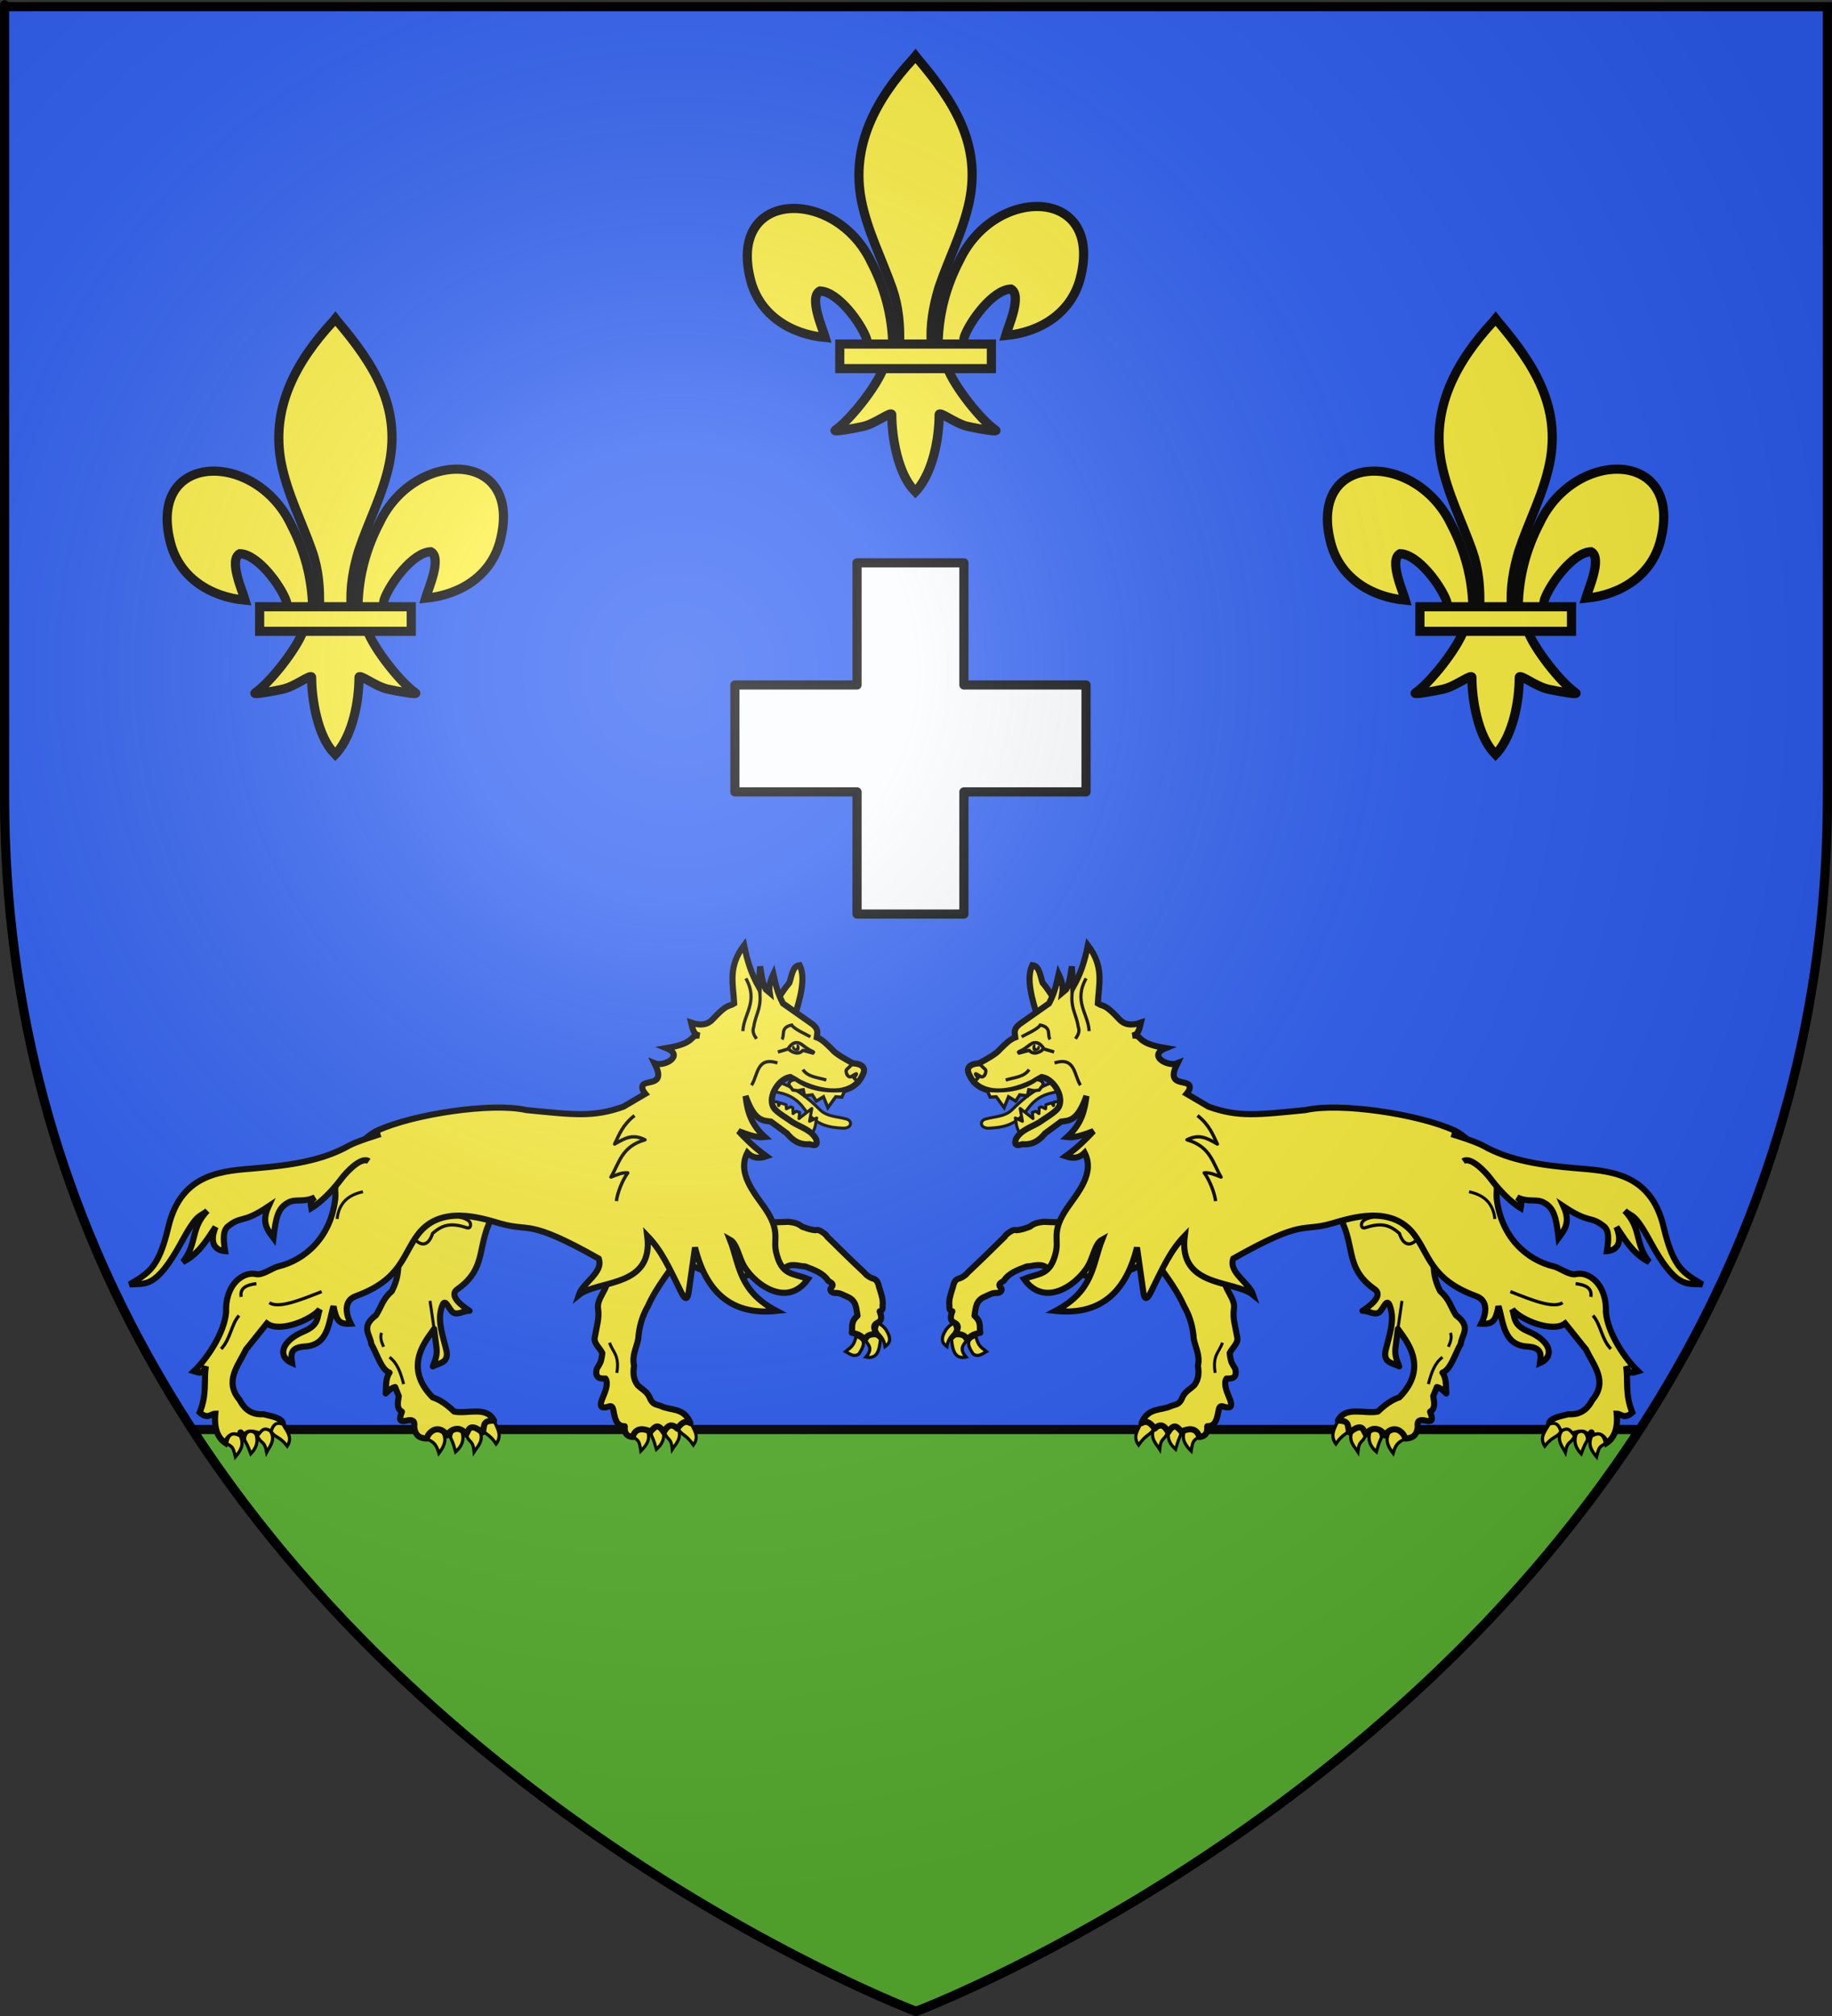 <?xml version="1.0" encoding="UTF-8" standalone="no"?>
<svg
   xmlns:dc="http://purl.org/dc/elements/1.1/"
   xmlns:cc="http://creativecommons.org/ns#"
   xmlns:rdf="http://www.w3.org/1999/02/22-rdf-syntax-ns#"
   xmlns:svg="http://www.w3.org/2000/svg"
   xmlns="http://www.w3.org/2000/svg"
   xmlns:xlink="http://www.w3.org/1999/xlink"
   xmlns:sodipodi="http://sodipodi.sourceforge.net/DTD/sodipodi-0.dtd"
   xmlns:inkscape="http://www.inkscape.org/namespaces/inkscape"
   height="660"
   width="600"
   version="1.0"
   id="svg2"
   sodipodi:version="0.32"
   inkscape:version="0.46"
   sodipodi:docname="Blason_ville_fr_Barbazan-Dessus_A(65).svg"
   sodipodi:docbase="D:\Mes documents\Renaud-Notre Lapin"
   inkscape:export-filename="/Users/olivier/Desktop/Blason Rouge/Blason_Vide_3D.png"
   inkscape:export-xdpi="144"
   inkscape:export-ydpi="144"
   inkscape:output_extension="org.inkscape.output.svg.inkscape">
  <rect width="100%" height="100%" fill="#333333" stroke="none"/>
  <sodipodi:namedview
     inkscape:window-height="975"
     inkscape:window-width="1280"
     inkscape:pageshadow="2"
     inkscape:pageopacity="0.0"
     guidetolerance="10.0"
     gridtolerance="10.0"
     objecttolerance="10.0"
     borderopacity="1.0"
     bordercolor="#666666"
     pagecolor="#ffffff"
     id="base"
     showgrid="false"
     height="660px"
     inkscape:zoom="1.1590904"
     inkscape:cx="300.00013"
     inkscape:cy="330.00014"
     inkscape:window-x="-4"
     inkscape:window-y="-4"
     inkscape:current-layer="layer3"
     inkscape:object-nodes="true" />
  <desc
     id="desc4">Flag of Canton of Valais (Wallis)</desc>
  <defs
     id="defs6">
    <linearGradient
       id="linearGradient2893">
      <stop
         style="stop-color:white;stop-opacity:0.314;"
         offset="0"
         id="stop2895" />
      <stop
         id="stop2897"
         offset="0.19"
         style="stop-color:white;stop-opacity:0.251;" />
      <stop
         style="stop-color:#6b6b6b;stop-opacity:0.125;"
         offset="0.6"
         id="stop2901" />
      <stop
         style="stop-color:black;stop-opacity:0.125;"
         offset="1"
         id="stop2899" />
    </linearGradient>
    <radialGradient
       inkscape:collect="always"
       xlink:href="#linearGradient2893"
       id="radialGradient3163"
       gradientUnits="userSpaceOnUse"
       gradientTransform="matrix(1.353,0,0,1.349,-77.629,-85.747)"
       cx="221.445"
       cy="226.331"
       fx="221.445"
       fy="226.331"
       r="300" />
    <g
       id="s-4">
      <g
         id="c-6">
        <path
           transform="matrix(0.951,0.309,-0.309,0.951,0,-1)"
           d="M 0,0 L 0,1 L 0.5,1 L 0,0 z"
           id="t-0" />
        <use
           height="540"
           width="810"
           y="0"
           x="0"
           id="use2144-7"
           transform="scale(-1,1)"
           xlink:href="#t-0" />
      </g>
      <g
         id="a-1">
        <use
           height="540"
           width="810"
           y="0"
           x="0"
           id="use2147-7"
           transform="matrix(0.309,0.951,-0.951,0.309,0,0)"
           xlink:href="#c-6" />
        <use
           height="540"
           width="810"
           y="0"
           x="0"
           id="use2149-7"
           transform="matrix(-0.809,0.588,-0.588,-0.809,0,0)"
           xlink:href="#c-6" />
      </g>
      <use
         height="540"
         width="810"
         y="0"
         x="0"
         id="use2151-7"
         transform="scale(-1,1)"
         xlink:href="#a-1" />
    </g>
    <g
       id="f">
      <rect
         id="rect1964"
         style="fill:#28166f"
         y="-30"
         x="-50"
         height="60"
         width="100" />
      <g
         id="g1966"
         style="fill:#ffffff"
         transform="translate(0,-20)">
        <path
           id="path1968"
           d="M -1.212,27.818 C -1.212,22.175 -2.091,20.471 -4.542,13.98 C -5.709,10.888 -5.024,7.103 -2.858,3.601 C -2.082,2.346 -1.114,1.214 0,0 C 1.114,1.214 2.082,2.346 2.858,3.601 C 5.024,7.103 5.709,10.888 4.542,13.98 C 2.091,20.471 1.212,22.175 1.212,27.818 L -1.212,27.818 z" />
        <path
           id="rwi"
           d="M 2.922,27.672 C 2.922,21.721 5.239,17.829 8.501,16.66 C 9.949,16.141 11.808,16.387 13.519,18.107 C 15.638,20.236 16.255,26.1 10.036,27.228 C 10.694,26.272 10.655,24.147 9.322,23.441 C 8.331,22.916 7.209,23.188 6.646,23.564 C 5.822,24.116 4.917,25.67 4.967,27.672 L 2.922,27.672 z" />
        <path
           id="path1971"
           d="M 1.777,30.183 C 1.79,32.191 2.795,33.518 4.516,34.257 C 4.295,34.955 3.257,36.378 1.831,36.281 C 1.55,37.787 1.282,38.632 0,40 C -1.282,38.632 -1.55,37.787 -1.831,36.281 C -3.257,36.378 -4.295,34.955 -4.516,34.257 C -2.795,33.518 -1.79,32.191 -1.777,30.183 L 1.777,30.183 z" />
        <use
           xlink:href="#rwi"
           height="400"
           width="800"
           y="0"
           x="0"
           id="use1973"
           transform="scale(-1,1)" />
        <rect
           id="rect1975"
           y="27.331"
           x="-7.923"
           height="3.218"
           width="15.846" />
      </g>
    </g>
    <g
       id="s">
      <g
         id="c">
        <path
           transform="matrix(0.951,0.309,-0.309,0.951,0,-1)"
           d="M 0,0 L 0,1 L 0.5,1 L 0,0 z"
           id="t" />
        <use
           height="540"
           width="810"
           y="0"
           x="0"
           id="use2144"
           transform="scale(-1,1)"
           xlink:href="#t" />
      </g>
      <g
         id="a">
        <use
           height="540"
           width="810"
           y="0"
           x="0"
           id="use2147"
           transform="matrix(0.309,0.951,-0.951,0.309,0,0)"
           xlink:href="#c" />
        <use
           height="540"
           width="810"
           y="0"
           x="0"
           id="use2149"
           transform="matrix(-0.809,0.588,-0.588,-0.809,0,0)"
           xlink:href="#c" />
      </g>
      <use
         height="540"
         width="810"
         y="0"
         x="0"
         id="use2151"
         transform="scale(-1,1)"
         xlink:href="#a" />
    </g>
  </defs>
  <g
     inkscape:groupmode="layer"
     id="layer3"
     inkscape:label="Fond écu"
     style="display:inline">
    <path
       id="path2855"
       style="fill:#2b5df2;fill-opacity:1;fill-rule:evenodd;stroke:none;stroke-width:1px;stroke-linecap:butt;stroke-linejoin:miter;stroke-opacity:1"
       d="M 300,658.5 C 300,658.5 598.5,546.18 598.5,260.728 C 598.5,-24.723 598.5,2.176 598.5,2.176 L 1.5,2.176 L 1.5,260.728 C 1.5,546.18 300,658.5 300,658.5 z"
       sodipodi:nodetypes="cccccc" />
    <g
       id="g3714"
       transform="translate(212.95,-619.159)" />
    <g
       id="layer9"
       inkscape:label="Fond d'écu"
       transform="translate(212.95,-619.159)">
      <g
         transform="matrix(2,0,0,2,-732.892,-1853.188)"
         inkscape:label="Meubles"
         id="g2807" />
      <g
         transform="matrix(2,0,0,2,1696.976,-413.55)"
         inkscape:label="Meubles"
         id="g4626" />
      <g
         id="g5271"
         inkscape:label="Meubles"
         transform="matrix(2,0,0,2,-732.892,-453.188)" />
      <g
         id="g5273"
         inkscape:label="Reflet final"
         transform="matrix(2,0,0,2,-732.892,-453.188)" />
      <g
         id="g5275"
         inkscape:label="Contour final"
         transform="matrix(2,0,0,2,-732.892,-453.188)" />
    </g>
    <g
       id="layer6"
       inkscape:label="Reflet final"
       transform="translate(212.95,-619.159)" />
    <g
       id="layer5"
       inkscape:label="Contour final"
       transform="translate(212.95,-619.159)" />
    <path
       style="fill:#5ab532;fill-opacity:1;fill-rule:evenodd;stroke:#000000;stroke-width:3;stroke-linecap:butt;stroke-linejoin:miter;stroke-opacity:1"
       d="M 63 468 C 150.382 602.192 300 658.5 300 658.5 C 300 658.5 449.618 602.192 537 468 L 63 468 z "
       id="path5207" />
  </g>
  <g
     inkscape:groupmode="layer"
     id="layer4"
     inkscape:label="Meubles">
    <g
       style="display:inline"
       transform="matrix(1.562,0,0,1.562,-255.619,-628.26)"
       id="g19615">
      <path
         d="M 360.348,474.115 C 360.49,467.92 362.023,462.161 364.877,456.705 C 372.348,440.986 395.169,441.361 390.138,460.586 C 388.285,467.67 381.987,471.833 374.506,472.547 C 375.046,470.681 378.016,464.082 375.619,462.791 C 371.785,462.936 367.024,469.562 365.88,472.721 C 365.714,473.175 365.761,473.699 365.576,474.145"
         style="fill:#fcef3c;fill-opacity:1;fill-rule:evenodd;stroke:#000000;stroke-width:1.92;stroke-linecap:butt;stroke-linejoin:miter;stroke-miterlimit:4;stroke-dasharray:none;stroke-opacity:1;display:inline"
         id="path1876"
         sodipodi:nodetypes="ccscscc" />
      <path
         d="M 350.844,474.525 C 350.702,468.329 349.169,462.571 346.315,457.114 C 338.844,441.396 316.023,441.771 321.053,460.995 C 322.907,468.079 329.204,472.243 336.685,472.957 C 336.145,471.09 333.175,464.492 335.573,463.201 C 339.407,463.345 344.167,469.971 345.312,473.131 C 345.477,473.584 345.431,474.108 345.616,474.555"
         style="fill:#fcef3c;fill-opacity:1;fill-rule:evenodd;stroke:#000000;stroke-width:1.92;stroke-linecap:butt;stroke-linejoin:miter;stroke-miterlimit:4;stroke-dasharray:none;stroke-opacity:1"
         id="path1902"
         sodipodi:nodetypes="ccscscc" />
      <path
         d="M 355.154,414.5 C 347.283,422.985 341.998,432.796 344.276,444.303 C 345.533,450.651 348.58,456.531 350.729,462.647 C 352.073,466.484 352.416,470.492 352.257,474.525 L 358.936,474.525 C 358.616,470.462 359.316,466.525 360.464,462.647 C 362.511,456.493 365.626,450.656 366.917,444.303 C 369.33,432.425 363.666,423.467 356.073,414.537 L 355.609,413.945 L 355.154,414.5 z"
         style="fill:#fcef3c;fill-opacity:1;fill-rule:nonzero;stroke:#000000;stroke-width:1.92;stroke-linecap:butt;stroke-linejoin:miter;stroke-miterlimit:4;stroke-dasharray:none;stroke-opacity:1"
         id="path3734"
         sodipodi:nodetypes="csccccsccc" />
      <path
         d="M 348.926,479.228 C 347.53,483.141 341.837,490.307 338.814,492.35 C 338.029,492.88 342.562,492.045 344.592,491.6 C 347.254,491.016 350.714,488.18 350.632,489.181 C 350.625,493.765 351.913,501.413 355.273,504.928 L 355.591,505.267 L 355.92,504.928 C 359.278,501.011 360.544,494.124 360.561,489.181 C 360.479,488.18 363.939,491.016 366.601,491.6 C 368.631,492.045 373.163,492.88 372.379,492.35 C 369.356,490.307 363.666,483.141 362.27,479.228 L 348.926,479.228 z"
         style="fill:#fcef3c;fill-opacity:1;fill-rule:evenodd;stroke:#000000;stroke-width:1.92;stroke-linecap:butt;stroke-linejoin:miter;stroke-miterlimit:4;stroke-dasharray:none;stroke-opacity:1"
         id="path6395"
         sodipodi:nodetypes="cssscccssscc" />
      <rect
         width="31.789"
         height="5.15"
         x="339.727"
         y="474.326"
         style="fill:#fcef3c;fill-opacity:1;stroke:#000000;stroke-width:1.92;stroke-miterlimit:4;stroke-dasharray:none;stroke-opacity:1"
         id="rect4623" />
    </g>
    <use
       style="display:inline"
       x="0"
       y="0"
       xlink:href="#g19615"
       id="use3042"
       transform="translate(-190,86)"
       width="600"
       height="660" />
    <use
       style="display:inline"
       x="0"
       y="0"
       xlink:href="#g19615"
       id="use3044"
       transform="translate(190,86)"
       width="600"
       height="660" />
    <path
       style="opacity:0.98;fill:#ffffff;fill-opacity:1;stroke:#000000;stroke-width:3;stroke-linejoin:round;stroke-miterlimit:4;stroke-dasharray:none;stroke-opacity:1;display:inline"
       d="M 280.688,184.25 L 280.688,224.25 L 240.688,224.25 L 240.688,259.25 L 280.688,259.25 L 280.688,299.25 L 315.688,299.25 L 315.688,259.25 L 355.688,259.25 L 355.688,224.25 L 315.688,224.25 L 315.688,184.25 L 280.688,184.25 z"
       id="rect3046" />
    <g
       id="g5159"
       transform="matrix(0.999,-3.4899496e-2,3.4899496e-2,0.999,-16.863,25.461)">
      <path
         sodipodi:nodetypes="cssssscc"
         id="path5032"
         d="M 354.91,340.565 C 348.315,341.156 342.849,344.004 336.426,349.961 C 333.97,352.239 330.361,351.942 327.499,352.725 C 325.695,353.219 325.659,355.778 328.865,355.71 C 333.455,355.613 337.621,355.068 341.572,349.851 C 343.869,346.817 346.703,345.423 349.659,344.876 L 357.43,343.439 L 354.91,340.565 z"
         style="fill:#fcef3c;fill-opacity:1;stroke:#000000;stroke-width:0.975;stroke-linejoin:round;stroke-miterlimit:4;stroke-dasharray:none;stroke-opacity:1;display:inline" />
      <path
         style="fill:#fcef3c;fill-opacity:1;stroke:#000000;stroke-width:2;stroke-miterlimit:4;stroke-dasharray:none;stroke-opacity:1"
         d="M 351.919,314.808 C 350.564,312.679 349.479,310.734 347.89,308.716 C 347.22,306.593 347.098,303.155 344.74,302.841 C 342.551,306.899 344.054,313.678 346.207,320.935 L 351.919,314.808 z"
         id="path4928"
         sodipodi:nodetypes="ccccc" />
      <path
         style="fill:#fcef3c;fill-opacity:1;stroke:#000000;stroke-width:1.061;stroke-miterlimit:4;stroke-dasharray:none;stroke-opacity:1"
         d="M 439.59,455.436 C 438.577,457.705 436.636,460.069 438.652,463.017 C 441.169,459.523 442.322,460.274 443.453,458.222 C 442.755,455.907 441.607,454.45 439.59,455.436 z"
         id="path4719"
         sodipodi:nodetypes="cccc" />
      <path
         style="fill:#fcef3c;fill-opacity:1;stroke:#000000;stroke-width:1.061;stroke-miterlimit:4;stroke-dasharray:none;stroke-opacity:1"
         d="M 444.223,458.96 C 442.432,462.012 444.969,464.442 445.768,465.85 C 446.339,461.746 447.445,463.266 448.587,460.288 C 448.021,457.982 446.655,457.194 444.223,458.96 z"
         id="path4721"
         sodipodi:nodetypes="cccc" />
      <path
         style="fill:#fcef3c;fill-opacity:1;stroke:#000000;stroke-width:1.061;stroke-miterlimit:4;stroke-dasharray:none;stroke-opacity:1"
         d="M 449.798,459.924 C 449.19,462.359 449.873,464.17 451.829,466.074 C 452.979,462.545 452.851,463.21 453.685,461.367 C 453.506,458.117 450.617,458.122 449.798,459.924 z"
         id="path4723"
         sodipodi:nodetypes="cccc" />
      <path
         style="fill:#fcef3c;fill-opacity:1;stroke:#000000;stroke-width:1.061;stroke-miterlimit:4;stroke-dasharray:none;stroke-opacity:1"
         d="M 456.291,459.736 C 454.59,462.491 455.922,464.779 457.28,466.721 C 458.438,463.162 459.595,463.128 461.482,462.065 C 461.091,457.835 457.819,459.176 456.291,459.736 L 456.291,459.736 z"
         id="path4725"
         sodipodi:nodetypes="ccccc" />
      <path
         sodipodi:nodetypes="cscssscscccccccccsccccccccccc"
         id="path4980"
         d="M 441.689,387.25 C 447.838,397.717 442.994,405.169 453.085,412.82 C 456.132,415.13 451.015,418.491 448.886,419.765 C 450.793,419.644 453.22,421.913 454.798,420.014 C 456.433,418.045 457.272,415.523 458.183,419.449 C 459.175,423.722 457.401,428.089 456.084,432.707 C 454.8,437.208 458.408,437.146 460.282,438.39 C 459.598,436.437 458.882,434.681 459.272,432.284 L 460.282,426.078 C 462.235,429.337 470.485,438.587 459.983,448.491 C 457.271,449.308 454.951,450.947 452.785,452.911 C 448.343,453.655 442.216,450.597 439.59,455.436 C 443.958,455.445 442.367,457.87 443.275,459.432 C 447.799,456.04 447.827,459.077 448.587,460.288 C 450.484,457.37 453.785,458.531 454.774,460.803 C 457.171,457.456 460.554,458.943 461.482,462.065 C 463.514,462.024 465.273,461.454 465.681,458.277 C 465.374,456.316 466.508,455.94 468.08,456.383 C 471.34,457.303 470.324,455.274 469.879,453.542 C 471.759,452.638 471.312,450.508 471.079,448.491 L 472.381,445.559 C 473.38,445.835 474.38,446.629 475.38,447.769 C 475.259,445.664 475.737,443.02 474.377,440.915 C 477.147,439.981 478.634,434.995 480.675,431.76 C 481.045,428.751 484.551,426.342 479.476,422.29 C 477.846,419.612 477.525,416.934 474.575,414.257 C 471.039,406.719 473.629,402.276 473.778,395.773 L 461.182,380.936 L 441.689,387.25 z"
         style="opacity:0.98;fill:#fcef3c;fill-opacity:1;stroke:#000000;stroke-width:2;stroke-linejoin:round;stroke-miterlimit:4;stroke-dasharray:none;stroke-opacity:1" />
      <path
         id="path4982"
         d="M 460.282,426.078 L 461.932,416.962"
         style="opacity:0.98;fill:none;fill-opacity:1;stroke:#000000;stroke-width:0.975;stroke-linejoin:round;stroke-miterlimit:4;stroke-dasharray:none;stroke-opacity:1" />
      <path
         sodipodi:nodetypes="cc"
         id="path4984"
         d="M 469.628,444.505 C 470.668,440.992 471.894,437.674 474.553,435.864"
         style="opacity:0.98;fill:none;fill-opacity:1;stroke:#000000;stroke-width:0.975;stroke-linejoin:round;stroke-miterlimit:4;stroke-dasharray:none;stroke-opacity:1" />
      <path
         sodipodi:nodetypes="cc"
         id="path4986"
         d="M 476.605,432.516 C 477.44,430.885 477.95,429.323 477.426,427.979"
         style="opacity:0.98;fill:none;fill-opacity:1;stroke:#000000;stroke-width:0.975;stroke-linejoin:round;stroke-miterlimit:4;stroke-dasharray:none;stroke-opacity:1" />
      <path
         sodipodi:nodetypes="csccscc"
         id="path3465"
         d="M 459.856,388.627 C 455.726,388.848 451.68,388.966 450.053,390.446 C 449.224,391.201 449.35,392.923 450.657,392.614 C 455.884,391.112 458.562,391.752 461.86,394.842 C 463.184,399.404 465.539,398.633 466.843,397.653 C 468.721,396.242 468.023,394.753 469.816,393.491 L 459.856,388.627 L 459.856,388.627 z"
         style="fill:#fcef3c;fill-opacity:1;stroke:#000000;stroke-width:1.061;stroke-miterlimit:4;stroke-dasharray:none;stroke-opacity:1" />
      <path
         style="fill:#fcef3c;fill-opacity:1;stroke:#000000;stroke-width:1.061;stroke-miterlimit:4;stroke-dasharray:none;stroke-opacity:1;display:inline"
         d="M 312.535,420.862 C 310.052,424.307 311.042,425.623 312.408,426.708 C 312.808,424.314 314.174,422.986 315.671,421.803 C 315.196,420.515 315.647,417.644 312.535,420.862 L 312.535,420.862 z"
         id="path4775"
         sodipodi:nodetypes="cccc" />
      <path
         style="fill:#fcef3c;fill-opacity:1;stroke:#000000;stroke-width:1.061;stroke-miterlimit:4;stroke-dasharray:none;stroke-opacity:1;display:inline"
         d="M 313.992,424.394 C 314.235,427.893 314.781,431.034 318.564,430.352 C 316.22,427.485 317.92,426.248 319.079,424.793 C 317.286,421.534 315.632,422.748 313.992,424.394 z"
         id="path4779"
         sodipodi:nodetypes="cccc" />
      <path
         style="fill:#fcef3c;fill-opacity:1;stroke:#000000;stroke-width:1.061;stroke-miterlimit:4;stroke-dasharray:none;stroke-opacity:1;display:inline"
         d="M 320.914,429.417 C 322.454,430.64 323.758,429.561 325.299,428.793 C 324.064,427.586 322.624,427.247 321.98,423.554 C 320.238,424.437 318.075,424.997 320.914,429.417 z"
         id="path4781"
         sodipodi:nodetypes="cccc" />
      <path
         sodipodi:nodetypes="ccccssscccccccccscccccccc"
         id="path5020"
         d="M 315.245,422.815 C 317.054,422.705 318.558,423.038 319.079,424.793 C 320.542,423.039 322.005,422.856 323.468,422.593 C 323.185,420.748 324.114,419.086 321.781,416.933 C 322.336,414.62 322.205,412.012 325.366,410.829 C 326.865,410.267 327.67,409.629 329.337,409.732 C 330.688,409.815 331.315,408.738 330.813,408.178 C 329.764,407.009 330.335,406.638 331.798,405.834 C 333.494,403.325 336.543,402.418 339.494,401.395 C 341.819,401.43 344.316,400.201 346.348,402.394 C 351.823,401.574 355.659,403.819 359.738,405.612 C 369.864,406.85 376.86,401.935 384.726,398.731 L 382.734,385.102 L 353.807,386.985 C 350.902,387.625 348.213,387.132 345.457,386.985 C 343.966,387.14 342.475,387.249 340.984,388.398 C 340.984,388.398 337.427,389.711 336.063,389.34 C 335.155,389.092 332.634,390.97 332.634,391.38 C 328.465,395.142 326.314,397.27 320.109,402.681 C 319.462,403.465 318.571,404.121 317.276,404.564 C 315.336,404.871 315.337,406.766 314.741,408.174 C 314.165,409.857 313.493,411.499 313.697,413.51 C 313.494,414.72 313.997,415.037 314.592,415.237 C 313.967,416.695 313.595,418.063 314.89,418.847 C 317.153,419.932 315.925,421.404 315.245,422.815 z"
         style="fill:#fcef3c;fill-opacity:1;stroke:#000000;stroke-width:2;stroke-linejoin:round;stroke-miterlimit:4;stroke-dasharray:none;stroke-opacity:1" />
      <path
         sodipodi:nodetypes="ccccccccccccccccccc"
         id="path5035"
         d="M 338.898,357.991 C 337.482,355.735 337.752,354.365 337.412,352.675 L 339.714,353.848 L 339.12,349.627 L 343.205,353.066 L 343.056,351.034 L 344.244,350.721 L 345.21,351.503 L 345.358,349.549 L 346.101,349.314 L 347.438,350.018 L 347.586,348.689 L 349.443,348.142 L 350.037,349.08 L 350.26,347.907 L 352.413,347.673 L 353.007,349.627 L 341.794,357.756 L 338.898,357.991 z"
         style="fill:#fcef3c;fill-opacity:1;stroke:#000000;stroke-width:0.975;stroke-linejoin:round;stroke-miterlimit:4;stroke-dasharray:none;stroke-opacity:1" />
      <g
         transform="matrix(0.946,-8.7155743e-2,8.2797956e-2,0.996,-27.113,24.032)"
         id="g5014">
        <path
           style="fill:#fcef3c;fill-opacity:1;stroke:#000000;stroke-width:1.089;stroke-miterlimit:4;stroke-dasharray:none;stroke-opacity:1"
           d="M 384.479,465.245 C 383.219,467.412 380.874,469.214 382.731,472.336 C 385.675,469.086 387.11,469.737 388.476,467.797 C 387.945,465.426 386.68,464.448 384.479,465.245 z"
           id="path5006"
           sodipodi:nodetypes="cccc" />
        <path
           style="fill:#fcef3c;fill-opacity:1;stroke:#000000;stroke-width:1.089;stroke-miterlimit:4;stroke-dasharray:none;stroke-opacity:1"
           d="M 388.75,467.575 C 386.605,470.451 389.054,473.105 389.77,474.581 C 390.726,470.545 391.753,472.161 393.21,469.298 C 392.022,468.205 391.453,466.039 388.75,467.575 z"
           id="path5008"
           sodipodi:nodetypes="cccc" />
        <path
           style="fill:#fcef3c;fill-opacity:1;stroke:#000000;stroke-width:1.089;stroke-miterlimit:4;stroke-dasharray:none;stroke-opacity:1"
           d="M 393.621,468.965 C 392.772,471.336 393.33,473.202 395.215,475.279 C 396.729,471.869 396.537,472.519 397.571,470.76 C 397.667,467.506 394.637,467.246 393.621,468.965 z"
           id="path5010"
           sodipodi:nodetypes="cccc" />
        <path
           style="fill:#fcef3c;fill-opacity:1;stroke:#000000;stroke-width:1.089;stroke-miterlimit:4;stroke-dasharray:none;stroke-opacity:1"
           d="M 399.079,469.539 C 397.435,472.384 398.955,474.595 400.484,476.46 C 401.516,472.842 401.768,473.321 403.696,472.156 C 403.064,467.953 400.656,468.896 399.079,469.539 z"
           id="path5012"
           sodipodi:nodetypes="cccc" />
      </g>
      <path
         sodipodi:nodetypes="cccccccccccccsssccssssssccc"
         id="path5037"
         d="M 379.815,398.014 C 383.395,404.051 387.875,409.614 390.509,416.149 C 392.447,419.797 393.2,423.445 393.331,427.093 C 393.821,429.986 395.266,432.712 394.371,435.848 C 394.661,438.043 394.543,440.177 393.034,442.101 C 391.588,443.538 389.706,444.058 388.727,446.479 C 387.776,448.396 386.504,448.283 385.311,448.668 C 381.906,450.256 377.531,448.784 375.274,453.997 C 377.163,452.972 378.385,454.284 379.508,455.946 C 381.377,454.21 382.778,454.929 383.871,457.274 C 386.135,453.932 387.049,456.047 388.282,457.206 C 390.183,456.372 393.15,455.751 394.032,459.207 C 395.485,459.023 396.817,458.626 396.744,455.764 C 399.527,455.876 400.009,453.381 400.609,450.856 C 400.809,450.011 401.021,449.07 402.094,449.449 C 403.611,449.985 405.82,450.685 404.322,446.792 C 403.363,444.301 402.567,441.904 403.579,440.382 C 405.411,440.525 407.165,440.367 406.549,437.255 C 406.549,437.255 405.605,435.665 405.361,434.91 C 405.1,434.099 404.916,432.096 404.916,432.096 C 405.791,430.411 407.887,428.977 407.589,427.093 L 406.847,422.403 C 406.591,420.79 406.5,419.379 406.847,417.4 C 407.201,415.378 405.847,413.35 404.767,410.99 C 403.466,408.146 405.471,406.336 406.252,404.267 L 398.529,382.067 L 379.815,398.014 z"
         style="fill:#fcef3c;fill-opacity:1;stroke:#000000;stroke-width:2;stroke-linejoin:round;stroke-miterlimit:4;stroke-dasharray:none;stroke-opacity:1" />
      <path
         sodipodi:nodetypes="cccccccccccccccccccccccccsscsccccscccsssccscsccccccccccccccccccccsscscccsccccscc"
         id="path4679"
         d="M 363.158,296.969 C 361.869,302.331 360.543,306.04 357.844,310.5 L 357.666,303.719 C 357.117,306.185 356.937,308.562 355.528,311.188 L 354.252,312.188 C 354.641,310.194 354.149,308.152 353.242,306.062 C 352.449,308.997 351.939,311.729 349.769,315.562 L 339.853,322.031 C 337.582,323.778 338.267,324.969 338.339,326.281 C 336.513,326.871 334.841,328.49 333.174,330.031 C 331.889,331.501 329.056,332.912 326.197,334.344 C 322.729,334.507 321.642,335.87 323.08,338.5 C 325.443,343.922 333.23,345.813 343.505,341.219 C 344.412,340.657 345.465,340.093 346.533,339.562 C 350.704,340.328 354.322,347.332 351.075,350.438 C 349.265,352.047 347.968,352.566 345.227,354.375 C 342.467,355.911 339.099,356.669 337.389,359.531 C 336.586,361.725 337.729,361.826 339.467,361.344 C 341.785,361.598 344.199,361.208 346.978,358.062 L 352.381,354.375 C 355.09,354.148 357.801,354.354 360.961,346.281 C 360.242,350.777 359.196,355.276 354.133,359.531 C 356.735,359.949 359.806,358.887 362.861,357.875 C 360.345,360.344 357.789,362.833 353.45,365.781 C 355.643,366.616 357.753,366.691 359.714,364.844 C 362.945,371.719 356.889,377.973 353.361,382.75 C 347.874,390.18 350.33,392.626 349.175,397 C 347.111,404.821 343.392,403.645 338.428,405.469 C 345.357,416.022 357.189,406.743 360.071,401.031 C 361.676,397.849 362.304,394.587 364.435,393.5 C 360.979,401.466 361.129,410.137 348.374,416.281 C 361.889,418.181 371.334,412.171 375.775,396.438 L 377.349,411.156 C 377.742,414.832 379.171,412.38 379.783,411.25 C 383.955,403.548 386.536,398.026 391.539,393.188 C 388.771,410.273 407.217,408.075 413.3,413.344 C 412.106,409.195 405.363,405.671 407.185,401.188 C 431.145,388.726 429.733,393.375 439.9,390.812 C 446.149,389.238 459.465,385.328 466.56,395.219 C 471.453,402.04 471.466,410.277 486.272,416.25 C 490.716,418.043 488.966,422.992 487.638,425.344 C 491.502,425.766 492.426,424.389 493.486,419.812 C 494.925,425.1 494.596,432.632 502.511,433.344 C 507.734,433.813 506.703,436.867 506.371,438.906 C 511.276,437.028 510.348,431.841 502.927,428.406 C 497.884,426.072 498.798,423.574 497.939,420.969 C 500.399,424.408 510.722,429.241 515.099,426.219 L 521.63,434.969 C 524.056,440.454 528.494,445.676 523.114,451.594 C 521.995,453.556 519.919,456.456 515.158,455.969 C 512.909,456.476 509.102,456.885 508.686,458.781 C 510.77,459.95 510.781,460.277 511.031,461.562 L 512.249,460.969 C 512.054,461.185 511.839,461.414 511.625,461.625 C 513.199,461.726 515.155,461.204 515.663,463.062 L 516.286,462.625 C 518.392,462.034 520.479,461.474 521.066,463.656 C 522.763,461.978 522.653,461.313 522.253,463.781 C 524.034,462.941 525.938,462.596 527.271,465.844 C 529.846,464.274 531.229,461.281 530.952,456.344 C 532.466,456.407 533.347,458.39 536.088,456.125 C 533.869,450.149 535.104,445.978 534.603,440.906 C 535.673,444.039 537.06,442.982 538.403,442.656 C 534.341,438.5 528.929,429.914 528.577,422.969 C 529.228,413.473 523.096,409.407 519.255,410.188 C 517.129,410.638 514.012,407.976 512.071,407.438 C 503.35,405.02 495.21,397.374 494.139,384.719 C 493.912,382.03 495.03,380.647 493.189,377 C 491.911,374.645 487.45,364.985 481.047,361.781 C 469.527,356.018 443.93,351.228 432.567,353.406 C 416.798,354.393 410.596,355.056 400.831,351.188 L 393.796,346.719 C 394.422,346.017 394.94,345.275 394.864,344.406 C 394.632,341.728 386.717,344.623 391.124,336.625 C 387.907,337.811 381.328,333.725 387.442,331.531 C 377.169,329.446 380.373,326.883 376.696,327.062 C 378.385,326.732 378.747,326.119 379.635,322.906 C 376.364,323.928 374.137,323.325 372.717,321.688 C 367.831,316.05 367.791,317.48 365.741,316.125 C 366.286,309.75 368.318,304.274 363.158,296.969 z"
         style="fill:#fcef3c;fill-opacity:1;stroke:#000000;stroke-width:2;stroke-miterlimit:4;stroke-dasharray:none;stroke-opacity:1" />
      <path
         style="fill:#fcef3c;fill-opacity:1;stroke:#000000;stroke-width:2;stroke-miterlimit:4;stroke-dasharray:none;stroke-opacity:1"
         d="M 480.05,362.926 C 480.05,362.926 487.822,365.581 490.301,367.105 C 498.961,372.428 509.722,374.218 519.924,375.469 C 530.703,376.791 544.806,377.443 548.456,395.779 C 551.237,409.75 554.639,411.088 560.506,415.039 C 555.451,414.318 552.013,416.644 543.835,400.264 C 538.917,390.413 538.269,392.362 535.896,389.993 C 541.343,396.141 538.657,400.656 543.306,407.058 C 538.468,404.431 536.024,400.154 533.008,395.214 C 535.175,401.205 532.253,402.926 529.61,403.025 C 530.298,399.295 530.672,396.339 528.867,394.815 C 524.496,391.125 524.291,393.926 515.919,387.895 C 518.133,393.259 515.928,395.624 513.929,398.145 C 513.347,390.986 512.648,388.243 509.455,386.381 C 507.038,384.973 504.562,386.294 500.813,384.398 C 502.394,385.724 502.185,386.493 501.864,387.954 C 497.887,385.298 494.262,380.758 492.303,377.936 C 490.878,375.882 486.104,370.322 483.587,371.962"
         id="path4669"
         sodipodi:nodetypes="cssscsccccsccsccsc" />
      <path
         style="fill:none;stroke:#000000;stroke-width:1.061;stroke-miterlimit:4;stroke-dasharray:none;stroke-opacity:1"
         d="M 518.974,413.304 C 522.127,413.802 524.428,414.858 523.813,417.822"
         id="path4681"
         sodipodi:nodetypes="cc" />
      <path
         style="fill:none;stroke:#000000;stroke-width:1.061;stroke-miterlimit:4;stroke-dasharray:none;stroke-opacity:1"
         d="M 524.312,423.941 C 526.817,427.02 526.774,431.658 529.78,435.07"
         id="path4683"
         sodipodi:nodetypes="cc" />
      <path
         style="fill:none;stroke:#000000;stroke-width:1.061;stroke-miterlimit:4;stroke-dasharray:none;stroke-opacity:1"
         d="M 514.502,419.388 C 511.508,421.324 504.476,418.196 497.525,415.168"
         id="path4685"
         sodipodi:nodetypes="cc" />
      <path
         style="fill:#fcef3c;fill-opacity:1;stroke:#000000;stroke-width:1.061;stroke-miterlimit:4;stroke-dasharray:none;stroke-opacity:1"
         d="M 508.668,459.024 C 507.471,461.191 505.243,462.993 507.007,466.115 C 509.803,462.865 511.167,463.516 512.464,461.576 C 511.96,459.205 510.759,458.227 508.668,459.024 z"
         id="path4671"
         sodipodi:nodetypes="cccc" />
      <path
         style="fill:#fcef3c;fill-opacity:1;stroke:#000000;stroke-width:1.061;stroke-miterlimit:4;stroke-dasharray:none;stroke-opacity:1"
         d="M 512.725,461.354 C 510.687,464.23 513.013,466.884 513.693,468.36 C 514.602,464.324 515.577,465.939 516.961,463.077 C 515.833,461.984 515.293,459.817 512.725,461.354 z"
         id="path4673"
         sodipodi:nodetypes="cccc" />
      <path
         style="fill:#fcef3c;fill-opacity:1;stroke:#000000;stroke-width:1.061;stroke-miterlimit:4;stroke-dasharray:none;stroke-opacity:1"
         d="M 517.352,462.744 C 516.546,465.115 517.076,466.981 518.867,469.057 C 520.304,465.647 520.122,466.298 521.105,464.539 C 521.196,461.285 518.317,461.025 517.352,462.744 z"
         id="path4675"
         sodipodi:nodetypes="cccc" />
      <path
         style="fill:#fcef3c;fill-opacity:1;stroke:#000000;stroke-width:1.061;stroke-miterlimit:4;stroke-dasharray:none;stroke-opacity:1"
         d="M 522.538,463.318 C 520.975,466.163 522.42,468.374 523.872,470.238 C 524.852,466.62 525.092,467.1 526.923,465.935 C 526.323,461.732 524.036,462.674 522.538,463.318 z"
         id="path4677"
         sodipodi:nodetypes="cccc" />
      <path
         style="fill:none;stroke:#000000;stroke-width:1.061;stroke-miterlimit:4;stroke-dasharray:none;stroke-opacity:1"
         d="M 350.889,335.105 C 357.877,333.174 357.086,339.431 359.139,342.693"
         id="path4930"
         sodipodi:nodetypes="cc" />
      <path
         style="fill:none;stroke:#000000;stroke-width:1.061;stroke-miterlimit:4;stroke-dasharray:none;stroke-opacity:1"
         d="M 357.839,310.508 C 356.266,317.045 358.622,319.166 359.046,323.458 C 359.651,325.291 358.789,326.341 358.029,327.446"
         id="path4934"
         sodipodi:nodetypes="ccc" />
      <path
         style="fill:none;stroke:#000000;stroke-width:1.061;stroke-miterlimit:4;stroke-dasharray:none;stroke-opacity:1"
         d="M 362.199,307.799 C 357.685,315.266 362.572,319.467 362.567,325.084"
         id="path4936"
         sodipodi:nodetypes="cc" />
      <path
         style="fill:none;stroke:#000000;stroke-width:1.061;stroke-miterlimit:4;stroke-dasharray:none;stroke-opacity:1"
         d="M 340.41,326.164 C 341.826,325.397 345.808,323.874 346.654,322.54 C 350.502,323.473 348.679,325.888 349.709,327.344"
         id="path4938"
         sodipodi:nodetypes="ccc" />
      <path
         style="fill:none;stroke:#000000;stroke-width:1.061;stroke-miterlimit:4;stroke-dasharray:none;stroke-opacity:1"
         d="M 334.705,340.135 C 337.516,339.396 340.834,339.375 342.48,336.982"
         id="path4942"
         sodipodi:nodetypes="cc" />
      <path
         style="fill:none;fill-opacity:1;stroke:#000000;stroke-width:1.105;stroke-linejoin:round;stroke-miterlimit:4;stroke-dasharray:none;stroke-opacity:1"
         d="M 339.213,331.115 C 340.414,330.458 340.395,330.778 343.092,328.833 C 344.549,327.782 346.201,328.047 347.486,330.214 C 346.889,331.041 346.002,331.427 345.032,331.595 C 344.033,331.769 343.28,331.35 342.693,330.694 L 339.384,331.475 L 339.213,331.115 z"
         id="path3073"
         sodipodi:nodetypes="cscsccc" />
      <path
         style="fill:#000000;fill-opacity:1;stroke:none;stroke-width:1.5;stroke-linejoin:round;stroke-miterlimit:4;stroke-dasharray:none;stroke-opacity:1"
         d="M 345.66,329.276 C 345.955,329.306 346.212,329.499 346.253,329.775 C 346.342,330.371 345.98,330.616 345.66,330.753 C 345.344,330.889 345.018,331.06 344.652,331.044 C 343.943,331.013 343.839,330.579 343.822,330.17 C 343.806,329.767 343.822,329.335 344.079,329.089 C 344.604,328.587 344.871,328.965 344.85,329.214 L 344.791,329.921 L 345.285,330.087 L 345.66,329.276 z"
         id="path3845"
         sodipodi:nodetypes="cssssssccc" />
      <path
         style="opacity:0.99;fill:none;fill-opacity:1;stroke:#000000;stroke-width:1.105;stroke-linejoin:round;stroke-miterlimit:4;stroke-dasharray:none;stroke-opacity:1"
         d="M 326.343,333.961 C 326.445,334.993 327.378,335.637 328.131,336.432 C 328.47,336.79 328.276,337.782 327.796,338.374 C 327.463,338.784 326.981,338.977 326.566,338.727 C 325.456,338.056 323.961,336.724 325.672,339.139 L 324.589,340.175"
         id="path3847"
         sodipodi:nodetypes="cssscc" />
      <path
         style="fill:none;fill-opacity:1;stroke:#000000;stroke-width:1.105;stroke-linejoin:round;stroke-miterlimit:4;stroke-dasharray:none;stroke-opacity:1"
         d="M 397.098,353.966 C 400.878,357.149 401.87,360.332 403.283,363.515 C 399.984,361.489 397.524,359.866 393.387,361.779 C 401.038,364.257 401.558,369.739 404.108,374.365 C 402.335,373.625 400.607,372.672 398.649,372.805 C 400.38,375.264 401.879,379.718 402.046,382.178"
         id="path3859"
         sodipodi:nodetypes="cccccc" />
      <path
         style="fill:none;fill-opacity:1;stroke:#000000;stroke-width:1.105;stroke-linejoin:round;stroke-miterlimit:4;stroke-dasharray:none;stroke-opacity:1"
         d="M 347.402,330.353 L 350.878,331.515"
         id="path3879"
         sodipodi:nodetypes="cc" />
      <path
         sodipodi:nodetypes="cccccccccccccc"
         style="fill:#fcef3c;fill-opacity:1;stroke:#000000;stroke-width:1.061;stroke-miterlimit:4;stroke-dasharray:none;stroke-opacity:1;display:inline"
         d="M 346.942,342.098 L 345.552,343.806 L 343.899,343.958 L 342.146,343.576 L 341.652,345.542 L 339.121,345.149 L 337.746,347.156 L 335.441,345.657 L 333.865,349.173 L 331.424,345.517 L 329.402,345.578 L 328.516,343.291 C 332.531,343.836 339.222,344.12 344.781,340.405 C 345.938,340.419 346.889,340.947 346.942,342.098 z"
         id="path4924" />
      <path
         sodipodi:nodetypes="cc"
         id="path5047"
         d="M 399.947,438.4 C 399.17,432.475 401.602,431.617 402.664,428.595"
         style="fill:#fcef3c;fill-opacity:1;stroke:#000000;stroke-width:0.975;stroke-linejoin:round;stroke-miterlimit:4;stroke-dasharray:none;stroke-opacity:1" />
      <path
         sodipodi:nodetypes="cc"
         id="path5049"
         d="M 485.145,382.017 C 489.695,383.151 492.875,385.729 493.296,391.21"
         style="fill:#fcef3c;fill-opacity:1;stroke:#000000;stroke-width:0.975;stroke-linejoin:round;stroke-miterlimit:4;stroke-dasharray:none;stroke-opacity:1" />
    </g>
    <use
       x="0"
       y="0"
       xlink:href="#g5159"
       id="use5205"
       transform="matrix(-1,0,0,1,599.999,0)"
       width="600"
       height="660" />
  </g>
  <g
     inkscape:groupmode="layer"
     id="layer2"
     inkscape:label="Reflet final"
     sodipodi:insensitive="true">
    <path
       sodipodi:nodetypes="cccccc"
       d="M 300,658.5 C 300,658.5 598.5,546.18 598.5,260.728 C 598.5,-24.723 598.5,2.176 598.5,2.176 L 1.5,2.176 L 1.5,260.728 C 1.5,546.18 300,658.5 300,658.5 z "
       style="opacity:1;fill:url(#radialGradient3163);fill-opacity:1;fill-rule:evenodd;stroke:none;stroke-width:1px;stroke-linecap:butt;stroke-linejoin:miter;stroke-opacity:1"
       id="path2875"
       inkscape:export-xdpi="144"
       inkscape:export-ydpi="144" />
  </g>
  <g
     inkscape:groupmode="layer"
     id="layer1"
     inkscape:label="Contour final"
     sodipodi:insensitive="true">
    <path
       sodipodi:nodetypes="cccccc"
       d="M 300,658.5 C 300,658.5 1.5,546.18 1.5,260.728 C 1.5,-24.723 1.5,2.176 1.5,2.176 L 598.5,2.176 L 598.5,260.728 C 598.5,546.18 300,658.5 300,658.5 z "
       style="opacity:1;fill:none;fill-opacity:1;fill-rule:evenodd;stroke:#000000;stroke-width:3;stroke-linecap:butt;stroke-linejoin:miter;stroke-miterlimit:4;stroke-dasharray:none;stroke-opacity:1"
       id="path1411"
       inkscape:export-xdpi="144"
       inkscape:export-ydpi="144" />
  </g>
</svg>
